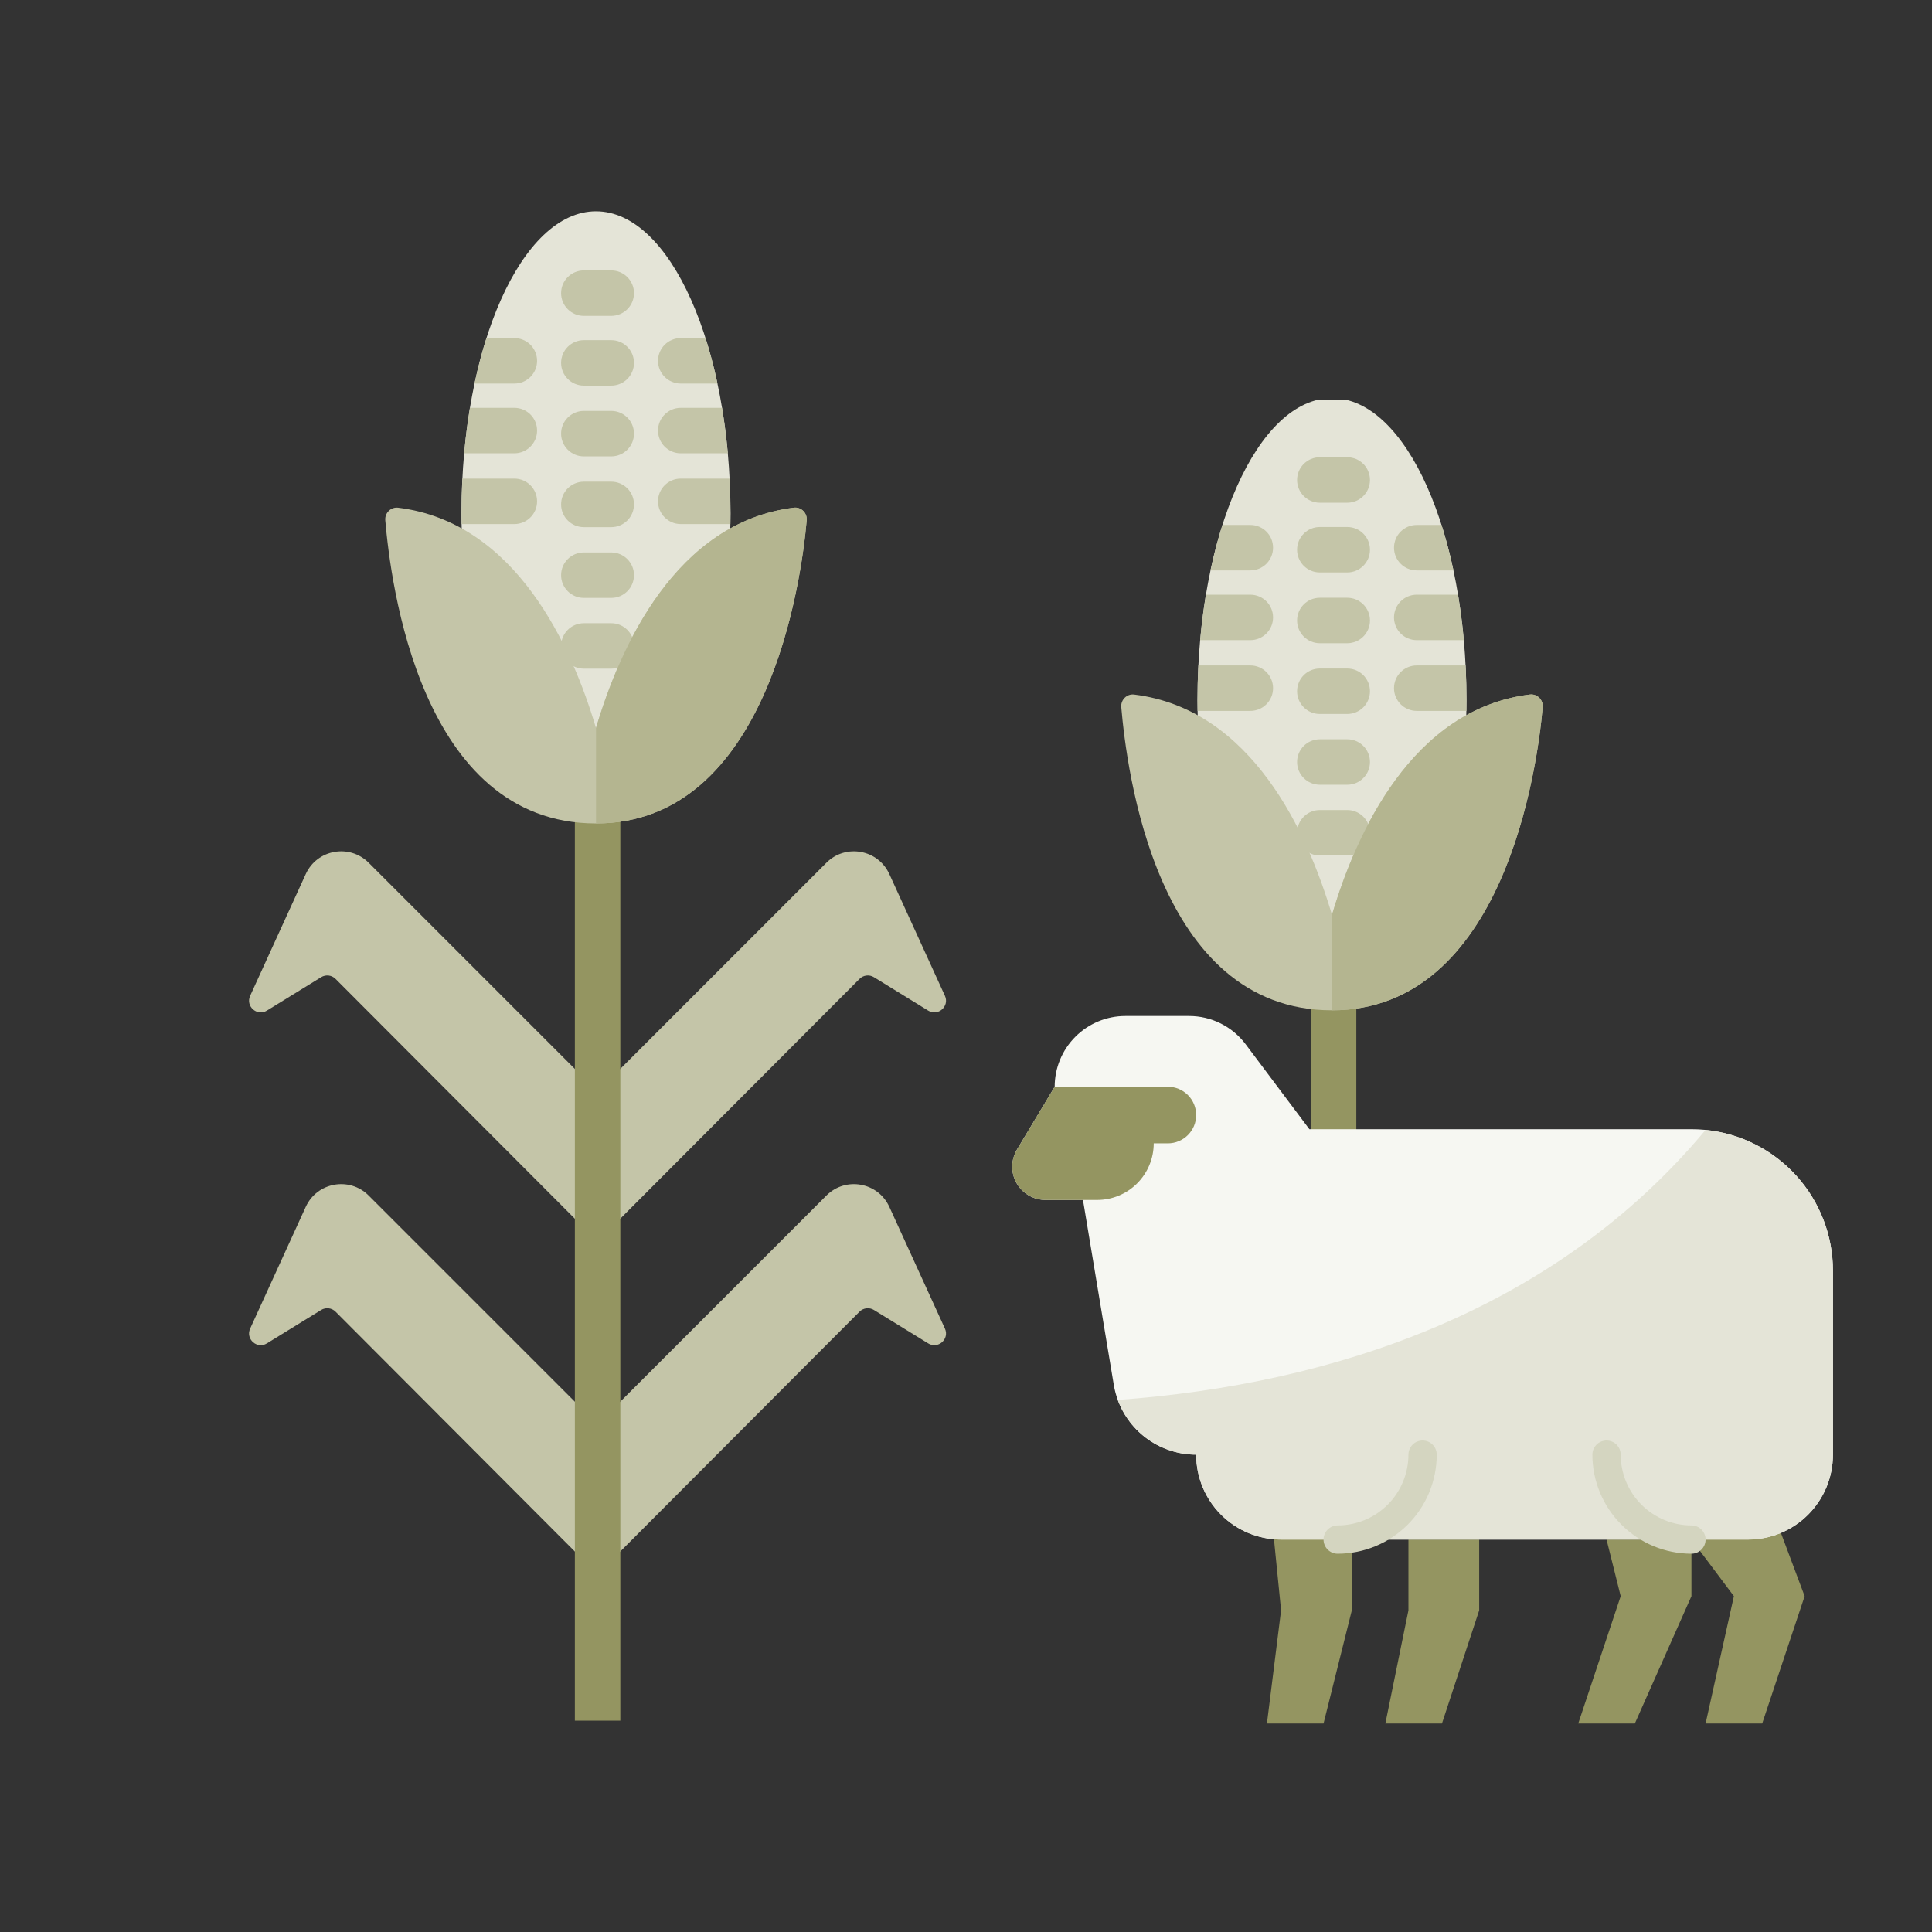 <svg width="512" height="512" viewBox="0 0 512 512" fill="none" xmlns="http://www.w3.org/2000/svg">
<rect x="0" y="0" width="512" height="512" fill="#333333" stroke="none"/>
<g clip-path="url(#clip0_3085_1248)">
<path d="M352.22 242.686L352.99 245.287L353.76 242.686C358.473 226.772 368.718 201.901 388.557 190.536C388.603 188.903 388.634 187.251 388.634 185.562C388.634 141.353 372.676 105.515 352.991 105.515C333.306 105.515 317.347 141.353 317.347 185.562C317.347 187.251 317.379 188.903 317.424 190.536C337.262 201.901 347.507 226.772 352.22 242.686Z" fill="#E4E4D7"/>
<path d="M359.439 456V266.47C357.376 266.773 355.229 266.936 352.989 266.936C351.077 266.936 349.212 266.824 347.391 266.607V456H359.439Z" fill="#949561"/>
<path d="M357.034 151.707H349.767C346.44 151.707 343.743 149.01 343.743 145.683C343.743 142.356 346.44 139.659 349.767 139.659H357.034C360.361 139.659 363.058 142.356 363.058 145.683C363.058 149.01 360.361 151.707 357.034 151.707Z" fill="#C4C5A8"/>
<path d="M357.034 133.226H349.767C346.44 133.226 343.743 130.529 343.743 127.202C343.743 123.875 346.44 121.178 349.767 121.178H357.034C360.361 121.178 363.058 123.875 363.058 127.202C363.058 130.529 360.361 133.226 357.034 133.226Z" fill="#C4C5A8"/>
<path d="M357.034 170.459H349.767C346.44 170.459 343.743 167.762 343.743 164.435C343.743 161.108 346.44 158.411 349.767 158.411H357.034C360.361 158.411 363.058 161.108 363.058 164.435C363.058 167.762 360.361 170.459 357.034 170.459Z" fill="#C4C5A8"/>
<path d="M357.034 189.212H349.767C346.44 189.212 343.743 186.515 343.743 183.188C343.743 179.861 346.44 177.164 349.767 177.164H357.034C360.361 177.164 363.058 179.861 363.058 183.188C363.058 186.515 360.361 189.212 357.034 189.212Z" fill="#C4C5A8"/>
<path d="M357.034 207.965H349.767C346.44 207.965 343.743 205.268 343.743 201.941C343.743 198.614 346.44 195.917 349.767 195.917H357.034C360.361 195.917 363.058 198.614 363.058 201.941C363.058 205.268 360.361 207.965 357.034 207.965Z" fill="#C4C5A8"/>
<path d="M345.771 225.192C346.835 226.137 348.232 226.717 349.767 226.717H357.033C358.045 226.717 358.996 226.465 359.833 226.025C360.783 223.872 361.819 221.696 362.943 219.525C362.399 216.757 359.961 214.669 357.034 214.669H349.768C346.441 214.669 343.743 217.366 343.743 220.693C343.743 220.775 343.752 220.854 343.755 220.935C344.466 222.358 345.135 223.779 345.771 225.192Z" fill="#C4C5A8"/>
<path d="M331.351 169.644C334.678 169.644 337.375 166.947 337.375 163.62C337.375 160.293 334.678 157.596 331.351 157.596H319.584C318.939 161.479 318.424 165.503 318.052 169.644H331.351Z" fill="#C4C5A8"/>
<path d="M331.351 151.163C334.678 151.163 337.375 148.466 337.375 145.139C337.375 141.812 334.678 139.115 331.351 139.115H323.958C322.755 142.899 321.697 146.928 320.798 151.163H331.351Z" fill="#C4C5A8"/>
<path d="M337.375 182.373C337.375 179.046 334.678 176.349 331.351 176.349H317.583C317.428 179.373 317.346 182.446 317.346 185.562C317.346 186.521 317.364 187.457 317.379 188.397H331.351C334.678 188.397 337.375 185.7 337.375 182.373Z" fill="#C4C5A8"/>
<path d="M387.927 169.644C387.555 165.503 387.039 161.479 386.395 157.596H375.451C372.124 157.596 369.427 160.293 369.427 163.62C369.427 166.947 372.124 169.644 375.451 169.644H387.927Z" fill="#C4C5A8"/>
<path d="M385.182 151.163C384.283 146.928 383.224 142.899 382.022 139.115H375.451C372.124 139.115 369.427 141.812 369.427 145.139C369.427 148.466 372.124 151.163 375.451 151.163H385.182Z" fill="#C4C5A8"/>
<path d="M369.427 182.373C369.427 185.7 372.124 188.397 375.451 188.397H388.601C388.615 187.457 388.633 186.521 388.633 185.562C388.633 182.446 388.551 179.373 388.397 176.349H375.451C372.124 176.349 369.427 179.046 369.427 182.373Z" fill="#C4C5A8"/>
<path d="M405.424 184.058C374.158 187.913 359.373 220.9 352.989 242.458C346.606 220.9 331.82 187.913 300.554 184.058C298.625 183.82 296.98 185.458 297.147 187.393C298.557 203.67 306.302 267.74 352.988 267.74C398.453 267.74 407.42 203.67 408.829 187.393C408.999 185.458 407.353 183.82 405.424 184.058Z" fill="#C4C5A8"/>
<path d="M405.424 184.058C374.157 187.913 359.373 220.9 352.989 242.458V267.74C398.454 267.74 407.42 203.67 408.83 187.393C408.998 185.458 407.352 183.82 405.424 184.058Z" fill="#B4B590"/>
</g>
<path d="M250.417 352.093L235.688 319.839C232.699 313.294 224.097 311.742 219.01 316.83L163.591 372.248V411.95L227.787 347.608C228.801 346.593 230.379 346.407 231.601 347.159L245.98 356.014C248.582 357.617 251.687 354.874 250.417 352.093Z" fill="#C4C5A8"/>
<path d="M153.149 372.277L97.701 316.83C92.614 311.742 84.012 313.294 81.023 319.839L66.294 352.093C65.023 354.874 68.128 357.617 70.732 356.013L85.111 347.158C86.332 346.406 87.911 346.592 88.924 347.607L153.149 411.978V372.277Z" fill="#C4C5A8"/>
<path d="M250.417 263.899L235.688 231.645C232.699 225.1 224.097 223.549 219.01 228.636L163.591 284.055V323.756L227.787 259.414C228.801 258.399 230.379 258.213 231.601 258.965L245.98 267.82C248.582 269.422 251.687 266.68 250.417 263.899Z" fill="#C4C5A8"/>
<path d="M153.149 284.083L97.701 228.636C92.614 223.549 84.012 225.1 81.023 231.645L66.294 263.899C65.023 266.68 68.128 269.423 70.732 267.819L85.111 258.965C86.332 258.212 87.911 258.398 88.924 259.414L153.149 323.784V284.083Z" fill="#C4C5A8"/>
<path d="M157.175 193.172L157.945 195.773L158.715 193.172C163.428 177.258 173.673 152.387 193.511 141.022C193.557 139.39 193.588 137.737 193.588 136.048C193.588 91.839 177.63 56 157.944 56C138.259 56 122.301 91.839 122.301 136.047C122.301 137.737 122.332 139.389 122.378 141.022C142.216 152.386 152.462 177.258 157.175 193.172Z" fill="#E4E4D7"/>
<path d="M161.989 102.192H154.723C151.396 102.192 148.698 99.495 148.698 96.168C148.698 92.841 151.396 90.144 154.723 90.144H161.988C165.315 90.144 168.013 92.841 168.013 96.168C168.013 99.495 165.316 102.192 161.989 102.192Z" fill="#C4C5A8"/>
<path d="M161.989 83.711H154.723C151.396 83.711 148.698 81.014 148.698 77.687C148.698 74.36 151.396 71.663 154.723 71.663H161.988C165.315 71.663 168.013 74.36 168.013 77.687C168.013 81.014 165.316 83.711 161.989 83.711Z" fill="#C4C5A8"/>
<path d="M161.989 120.945H154.723C151.396 120.945 148.698 118.247 148.698 114.921C148.698 111.594 151.396 108.896 154.723 108.896H161.988C165.315 108.896 168.013 111.594 168.013 114.921C168.013 118.247 165.316 120.945 161.989 120.945Z" fill="#C4C5A8"/>
<path d="M161.989 139.697H154.723C151.396 139.697 148.698 137 148.698 133.673C148.698 130.346 151.396 127.649 154.723 127.649H161.988C165.315 127.649 168.013 130.346 168.013 133.673C168.013 137 165.316 139.697 161.989 139.697Z" fill="#C4C5A8"/>
<path d="M161.989 158.45H154.723C151.396 158.45 148.698 155.753 148.698 152.426C148.698 149.099 151.396 146.402 154.723 146.402H161.988C165.315 146.402 168.013 149.099 168.013 152.426C168.013 155.753 165.316 158.45 161.989 158.45Z" fill="#C4C5A8"/>
<path d="M150.726 175.677C151.79 176.624 153.187 177.203 154.723 177.203H161.988C163 177.203 163.952 176.95 164.788 176.51C165.737 174.358 166.774 172.183 167.897 170.012C167.353 167.244 164.915 165.155 161.988 165.155H154.723C151.396 165.155 148.698 167.852 148.698 171.179C148.698 171.261 148.707 171.341 148.711 171.422C149.421 172.844 150.09 174.265 150.726 175.677Z" fill="#C4C5A8"/>
<path d="M136.306 120.129C139.633 120.129 142.33 117.432 142.33 114.105C142.33 110.778 139.633 108.081 136.306 108.081H124.539C123.894 111.964 123.379 115.988 123.008 120.129H136.306Z" fill="#C4C5A8"/>
<path d="M136.306 101.648C139.633 101.648 142.33 98.951 142.33 95.624C142.33 92.297 139.633 89.6 136.306 89.6H128.913C127.71 93.384 126.652 97.414 125.753 101.648H136.306Z" fill="#C4C5A8"/>
<path d="M142.33 132.858C142.33 129.531 139.633 126.833 136.306 126.833H122.537C122.382 129.858 122.301 132.931 122.301 136.047C122.301 137.005 122.318 137.942 122.333 138.882H136.306C139.633 138.882 142.33 136.184 142.33 132.858Z" fill="#C4C5A8"/>
<path d="M192.882 120.129C192.51 115.988 191.994 111.964 191.35 108.081H180.406C177.079 108.081 174.382 110.778 174.382 114.105C174.382 117.432 177.079 120.129 180.406 120.129H192.882Z" fill="#C4C5A8"/>
<path d="M190.137 101.648C189.238 97.414 188.179 93.384 186.977 89.6H180.406C177.079 89.6 174.382 92.297 174.382 95.624C174.382 98.951 177.079 101.648 180.406 101.648H190.137Z" fill="#C4C5A8"/>
<path d="M174.381 132.858C174.381 136.184 177.078 138.882 180.405 138.882H193.555C193.57 137.942 193.588 137.005 193.588 136.047C193.588 132.931 193.506 129.858 193.351 126.833H180.405C177.078 126.833 174.381 129.531 174.381 132.858Z" fill="#C4C5A8"/>
<path d="M157.945 217.421C156.033 217.421 154.168 217.308 152.346 217.092V456H164.394V216.955C162.331 217.258 160.184 217.421 157.945 217.421Z" fill="#949561"/>
<path d="M210.38 134.543C179.113 138.398 164.328 171.386 157.944 192.944C151.561 171.386 136.776 138.398 105.509 134.543C103.58 134.305 101.935 135.943 102.103 137.879C103.512 154.155 111.257 218.225 157.943 218.225C203.409 218.225 212.375 154.155 213.784 137.879C213.954 135.943 212.308 134.305 210.38 134.543Z" fill="#C4C5A8"/>
<path d="M210.379 134.543C179.113 138.398 164.328 171.386 157.944 192.944V218.225C203.409 218.225 212.375 154.155 213.785 137.879C213.953 135.943 212.308 134.305 210.379 134.543Z" fill="#B4B590"/>
<path d="M448.25 408V423L433.25 456.75H418.25L429.5 423L425.75 408" fill="#949561"/>
<path d="M392 408V426.75L382.133 456.75H367.133L373.25 426.75V408" fill="#949561"/>
<path d="M358.25 407.686V408V426.75L350.75 456.75H335.75L339.5 426.75L337.616 407.92" fill="#949561"/>
<path d="M471.969 406.251L478.25 423L467 456.75H452L459.5 423L448.25 408" fill="#949561"/>
<path d="M485.75 336.75V385.5C485.75 391.467 483.379 397.19 479.16 401.41C474.94 405.629 469.217 408 463.25 408H339.5C333.533 408 327.81 405.629 323.59 401.41C319.37 397.19 317 391.467 317 385.5C312.47 385.499 308.049 384.109 304.334 381.516C300.619 378.923 297.789 375.253 296.225 371.002C295.745 369.705 295.391 368.367 295.166 367.003L287 318H277.058C275.806 318 274.569 317.732 273.429 317.217C272.288 316.701 271.271 315.948 270.445 315.008C269.618 314.068 269.001 312.963 268.635 311.766C268.268 310.57 268.161 309.309 268.32 308.067C268.49 306.813 268.92 305.607 269.581 304.528L279.5 288C279.5 283.027 281.475 278.258 284.992 274.742C288.508 271.225 293.277 269.25 298.25 269.25H315.125C318.036 269.25 320.907 269.928 323.51 271.229C326.114 272.531 328.378 274.421 330.125 276.75L347 299.25H448.25C449.516 299.25 450.766 299.311 452 299.433C461.25 300.365 469.823 304.699 476.059 311.594C482.295 318.489 485.748 327.454 485.75 336.75Z" fill="#F6F7F2"/>
<path d="M485.75 336.75V385.5C485.75 391.467 483.379 397.19 479.16 401.41C474.94 405.629 469.217 408 463.25 408H339.5C333.533 408 327.81 405.629 323.59 401.41C319.371 397.19 317 391.467 317 385.5C312.47 385.499 308.049 384.108 304.334 381.516C300.619 378.923 297.789 375.253 296.225 371.001C353.487 366.825 412.152 347.278 452 299.433C461.25 300.365 469.823 304.699 476.059 311.594C482.295 318.489 485.748 327.453 485.75 336.75Z" fill="#E4E4D7"/>
<path d="M305.75 288H279.5L269.505 304.657C268.684 306.027 268.25 307.594 268.25 309.19C268.25 311.527 269.178 313.768 270.83 315.42C272.482 317.072 274.723 318 277.06 318H290.75C294.728 318 298.544 316.42 301.357 313.607C304.17 310.794 305.75 306.978 305.75 303H309.5C311.489 303 313.397 302.21 314.803 300.803C316.21 299.397 317 297.489 317 295.5C317 293.511 316.21 291.603 314.803 290.197C313.397 288.79 311.489 288 309.5 288H305.75Z" fill="#949561"/>
<path d="M448.25 411.75C441.29 411.742 434.618 408.974 429.697 404.053C424.776 399.132 422.008 392.46 422 385.5C422 384.505 422.395 383.552 423.098 382.848C423.802 382.145 424.755 381.75 425.75 381.75C426.745 381.75 427.698 382.145 428.402 382.848C429.105 383.552 429.5 384.505 429.5 385.5C429.506 390.471 431.483 395.237 434.998 398.752C438.513 402.267 443.279 404.244 448.25 404.25C449.245 404.25 450.198 404.645 450.902 405.348C451.605 406.052 452 407.005 452 408C452 408.995 451.605 409.948 450.902 410.652C450.198 411.355 449.245 411.75 448.25 411.75Z" fill="#D4D5C0"/>
<path d="M354.5 411.75C353.505 411.75 352.552 411.355 351.848 410.652C351.145 409.948 350.75 408.995 350.75 408C350.75 407.005 351.145 406.052 351.848 405.348C352.552 404.645 353.505 404.25 354.5 404.25C359.471 404.244 364.237 402.267 367.752 398.752C371.267 395.237 373.244 390.471 373.25 385.5C373.25 384.505 373.645 383.552 374.348 382.848C375.052 382.145 376.005 381.75 377 381.75C377.995 381.75 378.948 382.145 379.652 382.848C380.355 383.552 380.75 384.505 380.75 385.5C380.742 392.46 377.974 399.132 373.053 404.053C368.132 408.974 361.46 411.742 354.5 411.75Z" fill="#D4D5C0"/>
<defs>
<clipPath id="clip0_3085_1248">
<rect width="185" height="302" fill="white" transform="translate(261 106)"/>
</clipPath>
</defs>
</svg>
